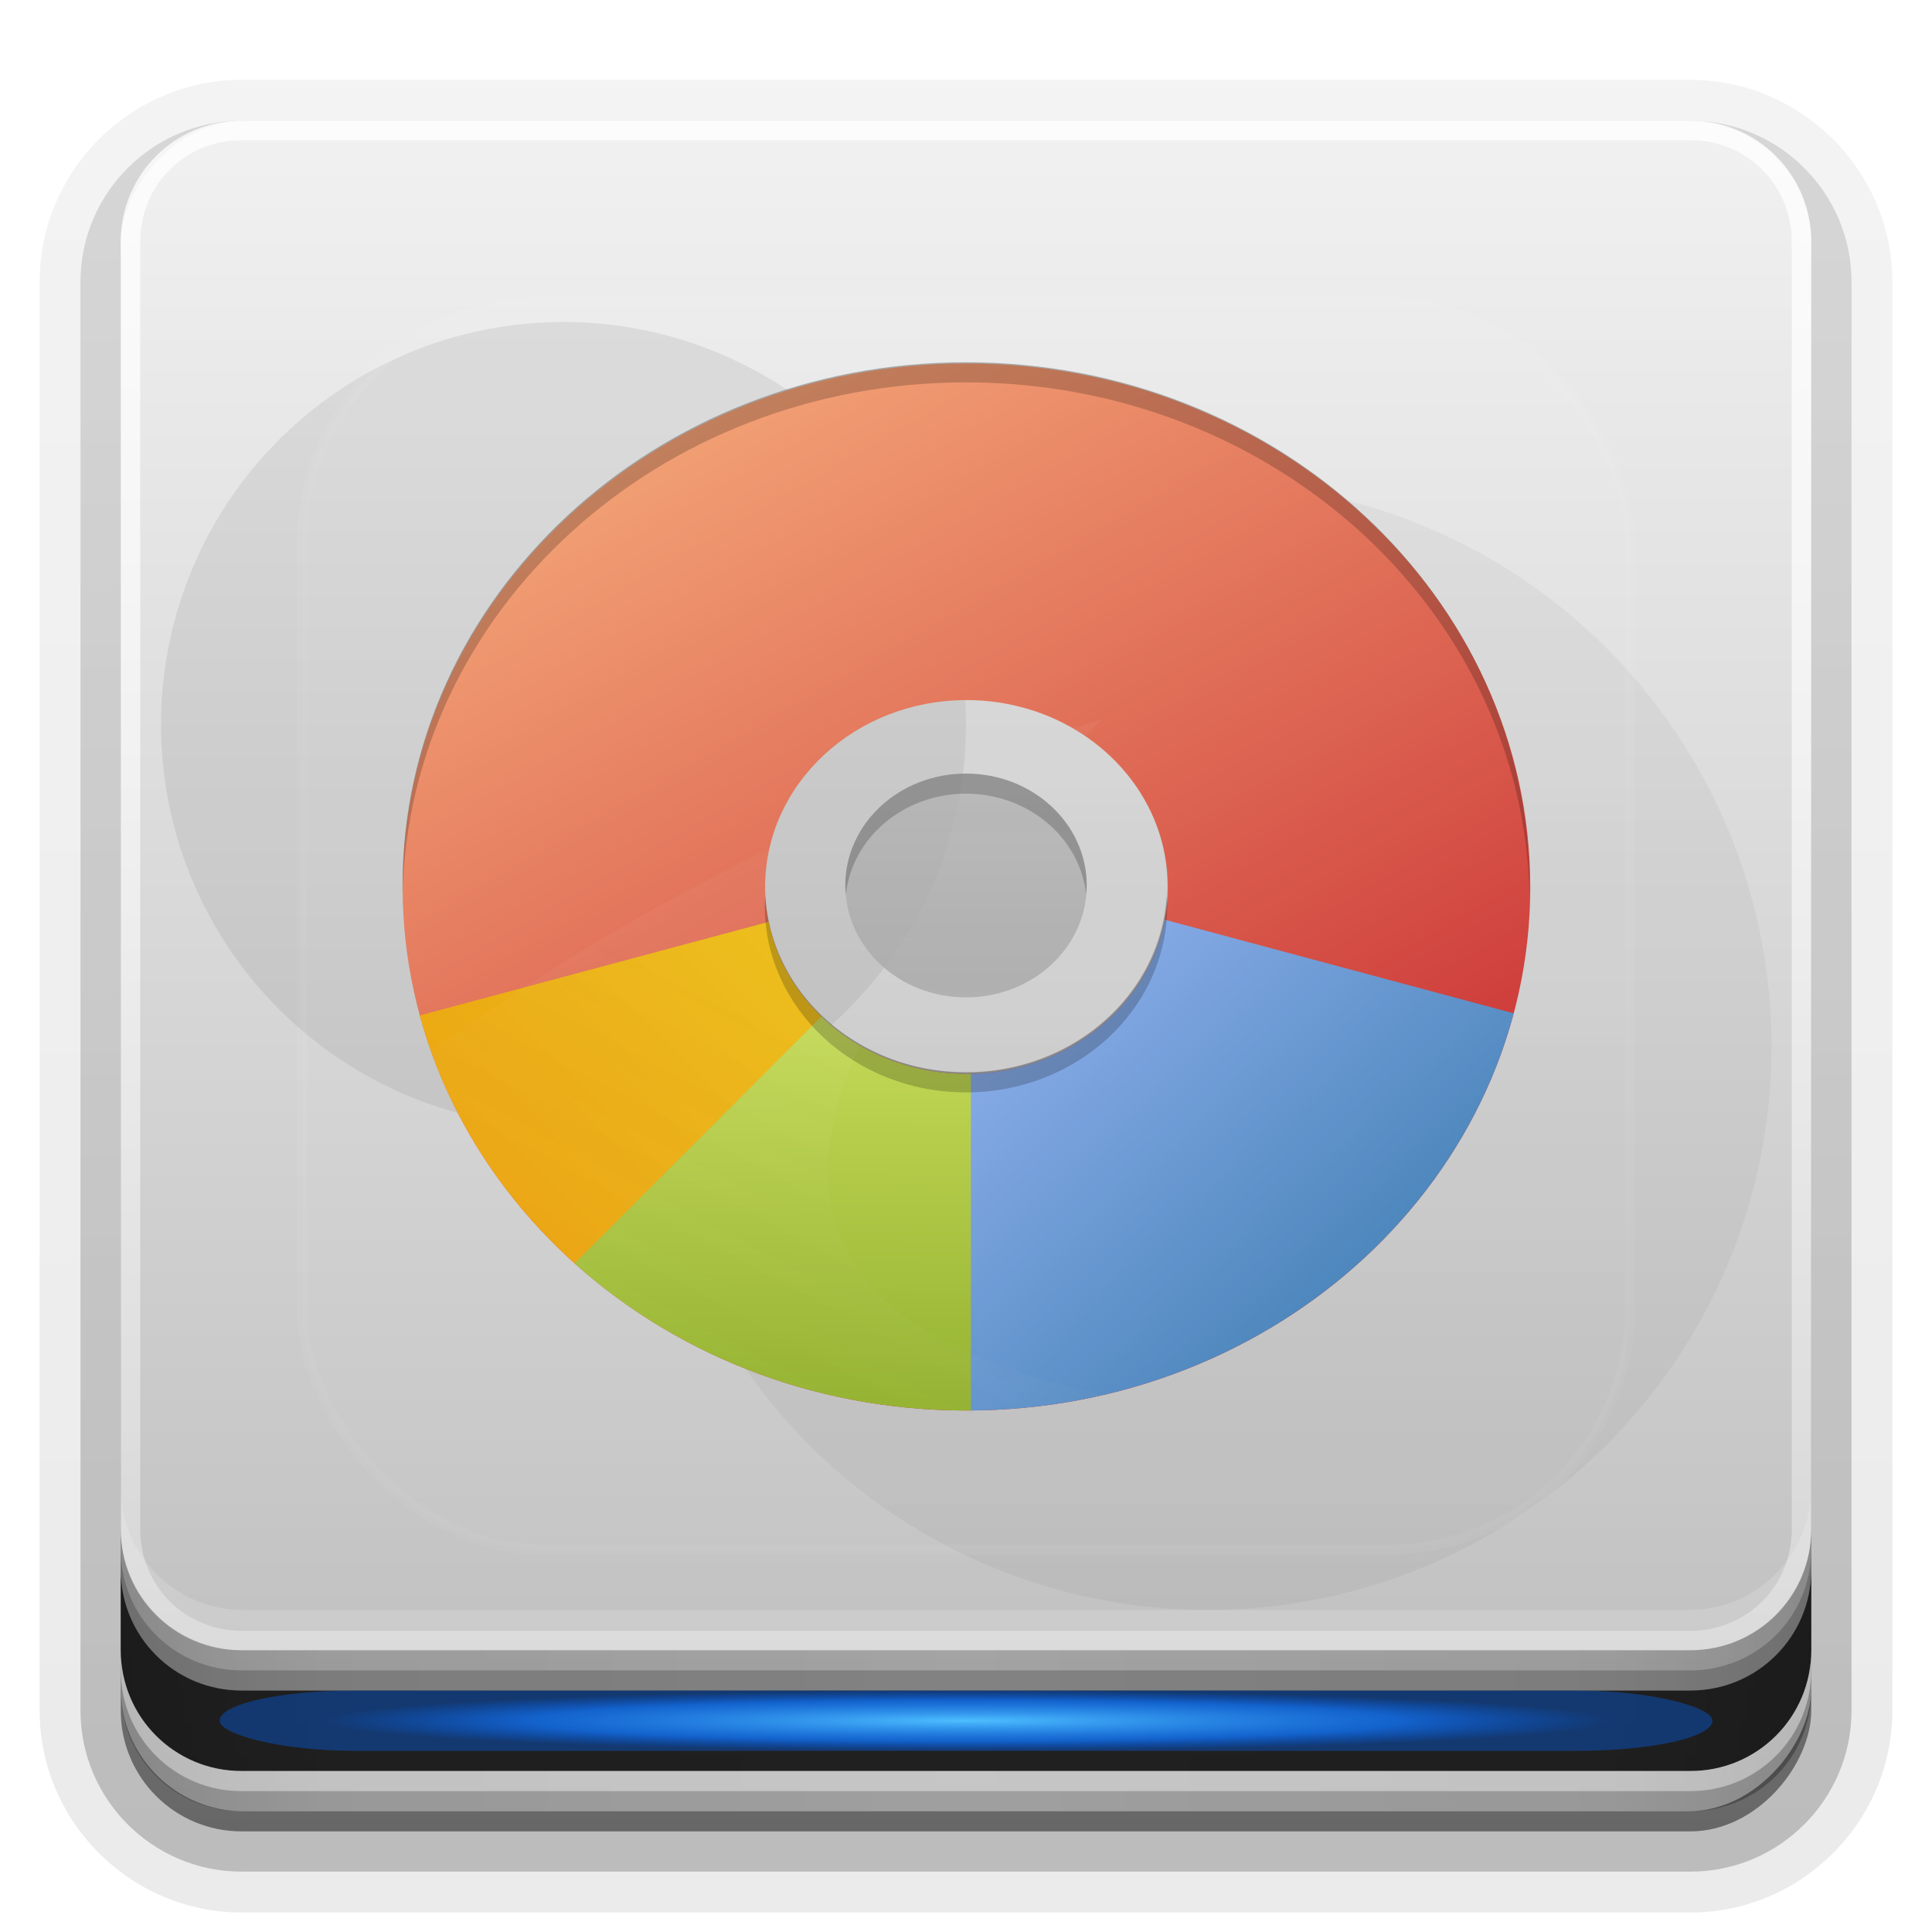 <?xml version="1.0" encoding="UTF-8"?>
<!-- Created with Inkscape (http://www.inkscape.org/) -->
<svg id="svg2408" width="96" height="96" version="1.0" xmlns="http://www.w3.org/2000/svg" xmlns:cc="http://creativecommons.org/ns#" xmlns:dc="http://purl.org/dc/elements/1.1/" xmlns:rdf="http://www.w3.org/1999/02/22-rdf-syntax-ns#" xmlns:xlink="http://www.w3.org/1999/xlink">
 <defs id="defs2410">
  <linearGradient id="linearGradient3901">
   <stop id="stop3903" stop-color="#a2dfff" offset="0"/>
   <stop id="stop3905" stop-color="#006dff" stop-opacity="0" offset="1"/>
  </linearGradient>
  <linearGradient id="ButtonShadow" x1="45.448" x2="45.448" y1="92.54" y2="7.016" gradientTransform="scale(1.006 .994)" gradientUnits="userSpaceOnUse">
   <stop id="stop3750" offset="0"/>
   <stop id="stop3752" stop-opacity=".588" offset="1"/>
  </linearGradient>
  <filter id="filter3174" color-interpolation-filters="sRGB">
   <feGaussianBlur id="feGaussianBlur3176" stdDeviation="1.71"/>
  </filter>
  <filter id="filter3794" x="-.192" y="-.192" width="1.384" height="1.384" color-interpolation-filters="sRGB">
   <feGaussianBlur id="feGaussianBlur3796" stdDeviation="5.28"/>
  </filter>
  <linearGradient id="linearGradient3613" x1="48" x2="48" y1="20.221" y2="138.66" gradientUnits="userSpaceOnUse">
   <stop id="stop3739" stop-color="#fff" offset="0"/>
   <stop id="stop3741" stop-color="#fff" stop-opacity="0" offset="1"/>
  </linearGradient>
  <linearGradient id="linearGradient3617" x1="32" x2="32" y1="88" y2="-8" gradientTransform="translate(0,-96)" gradientUnits="userSpaceOnUse">
   <stop id="stop4329" stop-color="#f0f0f0" offset="0"/>
   <stop id="stop4331" stop-color="#b4b4b4" offset="1"/>
  </linearGradient>
  <linearGradient id="ButtonShadow-0" x1="45.448" x2="45.448" y1="92.54" y2="7.016" gradientTransform="matrix(1.006 0 0 .994 100 0)" gradientUnits="userSpaceOnUse">
   <stop id="stop3750-8" offset="0"/>
   <stop id="stop3752-5" stop-opacity=".588" offset="1"/>
  </linearGradient>
  <linearGradient id="linearGradient3780" x1="32.251" x2="32.251" y1="6.132" y2="90.239" gradientTransform="matrix(1.024 0 0 1.012 -1.143 -98.071)" gradientUnits="userSpaceOnUse" xlink:href="#ButtonShadow-0"/>
  <linearGradient id="linearGradient3721" x1="32.251" x2="32.251" y1="6.132" y2="90.239" gradientTransform="translate(0,-97)" gradientUnits="userSpaceOnUse" xlink:href="#ButtonShadow-0"/>
  <clipPath id="clipPath4355">
   <rect id="rect4357" x="6" y="6" width="84" height="80" rx="6" ry="6" fill="#fff"/>
  </clipPath>
  <radialGradient id="radialGradient4375" cx="48" cy="87.792" r="42" gradientTransform="matrix(1 -6.7115e-8 8.4282e-8 1.256 110 -24.506)" gradientUnits="userSpaceOnUse">
   <stop id="stop4369" stop-color="#fff" stop-opacity=".718" offset="0"/>
   <stop id="stop4371" stop-color="#fff" offset="1"/>
  </radialGradient>
  <linearGradient id="linearGradient4390" x1="48" x2="48" y1="88" y2="-40" gradientTransform="matrix(1,0,0,-1,0,92)" gradientUnits="userSpaceOnUse">
   <stop id="stop4386" stop-color="#fff" offset="0"/>
   <stop id="stop4388" stop-color="#fff" stop-opacity="0" offset="1"/>
  </linearGradient>
  <linearGradient id="linearGradient3140" x1="90" x2="48" y1="88" y2="88" gradientUnits="userSpaceOnUse" spreadMethod="reflect">
   <stop id="stop3894-4" stop-opacity=".588" offset="0"/>
   <stop id="stop3896-3" stop-opacity=".471" offset=".118"/>
   <stop id="stop3898-3" stop-opacity=".392" offset=".238"/>
   <stop id="stop3900-6" stop-opacity=".314" offset="1"/>
  </linearGradient>
  <radialGradient id="radialGradient4087" cx="48" cy="85.5" r="36" gradientTransform="matrix(1 0 0 .014 0 84.312)" gradientUnits="userSpaceOnUse" xlink:href="#linearGradient3901"/>
  <clipPath id="clipPath3919-4">
   <rect id="rect3921-3" transform="scale(1,-1)" x="6" y="-82" width="84" height="76" rx="6.1" ry="6.1" fill="#f0f"/>
  </clipPath>
  <filter id="filter3927-5" x="-.216" y="-.27" width="1.432" height="1.54" color-interpolation-filters="sRGB">
   <feGaussianBlur id="feGaussianBlur3929-0" stdDeviation="7.2"/>
  </filter>
  <linearGradient id="linearGradient3767">
   <stop id="stop3769" stop-color="#4d4d4d" stop-opacity=".707" offset="0"/>
   <stop id="stop3771" stop-color="#4d4d4d" stop-opacity=".314" offset="1"/>
  </linearGradient>
  <radialGradient id="radialGradient4138" cx="48" cy="84" r="30" gradientTransform="matrix(1.067 0 0 .05 -3.2 81.3)" gradientUnits="userSpaceOnUse">
   <stop id="stop3315" stop-color="#4dbeff" offset="0"/>
   <stop id="stop4186" stop-color="#1379ff" stop-opacity=".65" offset=".672"/>
   <stop id="stop3317" stop-color="#06f" stop-opacity="0" offset="1"/>
  </radialGradient>
  <filter id="filter4180" x="-.114" y="-1.415" width="1.229" height="3.83" color-interpolation-filters="sRGB">
   <feGaussianBlur id="feGaussianBlur4182" stdDeviation="3.537"/>
  </filter>
  <clipPath id="clipPath3306">
   <rect id="rect3308" x="12" y="12" width="72" height="60" rx="4" ry="4" fill="#fff"/>
  </clipPath>
  <filter id="filter3642" x="-.123" y="-.18" width="1.245" height="1.36" color-interpolation-filters="sRGB">
   <feGaussianBlur id="feGaussianBlur3644" stdDeviation="3.178"/>
  </filter>
  <clipPath id="clipPath3951">
   <path id="path3953" d="m-0.107 7.759c-0.408 0.408-0.406 1.073 0.011 1.49l9.794 9.794c0.417 0.417 1.082 0.42 1.49 0.011l11.789-11.789c0.408-0.408 0.406-1.073-0.011-1.49l-9.794-9.794c-0.417-0.417-1.082-0.42-1.49-0.011l-11.789 11.789z" fill="#fff"/>
  </clipPath>
  <linearGradient id="linearGradient4107" x1="44.325" x2="78.93" y1=".214" y2="60.151" gradientTransform="translate(0,100)" gradientUnits="userSpaceOnUse">
   <stop id="stop6701" stop-color="#f8b17e" offset="0"/>
   <stop id="stop6295" stop-color="#c6262e" offset="1"/>
  </linearGradient>
  <linearGradient id="linearGradient4109" x1="25.562" x2="11" y1="7.692" y2="7.692" gradientUnits="userSpaceOnUse">
   <stop id="stop3867" stop-color="#ec9013" offset="0"/>
   <stop id="stop3869" stop-color="#ebc514" offset="1"/>
  </linearGradient>
  <linearGradient id="linearGradient4111" x1="12.84" x2="17.818" y1="7.255" y2="12.327" gradientUnits="userSpaceOnUse">
   <stop id="stop6713-9" stop-color="#8badea" offset="0"/>
   <stop id="stop6715-2" stop-color="#3b7caf" offset="1"/>
  </linearGradient>
  <linearGradient id="linearGradient4113" x1="20.287" x2="10.949" y1="8.394" y2="8.247" gradientUnits="userSpaceOnUse">
   <stop id="stop6721-4" stop-color="#8cab2a" offset="0"/>
   <stop id="stop6723-4" stop-color="#d7e866" offset="1"/>
  </linearGradient>
  <linearGradient id="linearGradient4115" x1="24.452" x2="13.649" y1="45.405" y2="65.73" gradientUnits="userSpaceOnUse">
   <stop id="stop3222-9" stop-color="#fff" offset="0"/>
   <stop id="stop3224-0" stop-color="#bfbfbf" stop-opacity="0" offset="1"/>
  </linearGradient>
  <clipPath id="clipPath3246">
   <path id="path3248" d="m48 113.14c-16.512 0-29.898 12.43-29.898 27.763 0 15.333 13.386 27.763 29.898 27.763s29.898-12.43 29.898-27.763c0-15.333-13.386-27.763-29.898-27.763zm0 17.852c5.897 0 10.678 4.434 10.678 9.911 0 5.476-4.781 9.911-10.678 9.911-5.897 0-10.678-4.434-10.678-9.911 0-5.476 4.781-9.911 10.678-9.911z" color="#000000" opacity=".2"/>
  </clipPath>
  <linearGradient id="linearGradient4026" x1="56" x2="56" y1="72" y2="16" gradientUnits="userSpaceOnUse" xlink:href="#linearGradient3767"/>
  <filter id="filter4030" x="-.185" y="-.199" width="1.37" height="1.399" color-interpolation-filters="sRGB">
   <feGaussianBlur id="feGaussianBlur4032" stdDeviation="4.32"/>
  </filter>
 </defs>
 <g id="layer2" display="none">
  <rect id="rect3745" x="5" y="7" width="86" height="85" rx="6" ry="6" fill="url(#ButtonShadow)" filter="url(#filter3174)" opacity=".9"/>
 </g>
 <g id="layer3">
  <path id="path3786" transform="scale(1,-1)" d="m12-95.031c-5.511 0-10.031 4.52-10.031 10.031v71c0 5.511 4.52 10.031 10.031 10.031h72c5.511 0 10.031-4.52 10.031-10.031v-71c0-5.511-4.52-10.031-10.031-10.031h-72z" fill="url(#linearGradient3780)" opacity=".08"/>
  <path id="path3778" transform="scale(1,-1)" d="m12-94.031c-4.972 0-9.031 4.06-9.031 9.031v71c0 4.972 4.06 9.031 9.031 9.031h72c4.972 0 9.031-4.06 9.031-9.031v-71c0-4.972-4.06-9.031-9.031-9.031h-72z" fill="url(#linearGradient3780)" opacity=".1"/>
  <path id="path3770" transform="scale(1,-1)" d="m12-93c-4.409 0-8 3.591-8 8v71c0 4.409 3.591 8 8 8h72c4.409 0 8-3.591 8-8v-71c0-4.409-3.591-8-8-8h-72z" fill="url(#linearGradient3780)" opacity=".2"/>
  <rect id="rect3723" transform="scale(1,-1)" x="5" y="-92" width="86" height="85" rx="7" ry="7" fill="url(#linearGradient3780)" opacity=".3"/>
  <rect id="rect3716" transform="scale(1,-1)" x="6" y="-91" width="84" height="84" rx="6" ry="6" fill="url(#linearGradient3721)" opacity=".45"/>
 </g>
 <g id="layer1">
  <rect id="rect2419" transform="scale(1,-1)" x="6" y="-90" width="84" height="84" rx="6.1" ry="6.1" fill="url(#linearGradient3617)"/>
  <path id="rect4359" d="m120.78 6.125c-2.739 0.558-4.781 2.966-4.781 5.875v68c0 3.324 2.676 6 6 6h72c3.324 0 6-2.676 6-6v-68c0-2.909-2.042-5.317-4.781-5.875 2.205 0.536 3.812 2.491 3.812 4.875v68c0 2.805-2.226 5.031-5.031 5.031h-72c-2.805 0-5.031-2.226-5.031-5.031v-68c0-2.384 1.607-4.339 3.812-4.875z" fill="url(#radialGradient4375)" opacity=".2"/>
  <path id="path4412" d="m6 100v1c0 3.324 2.676 6 6 6h72c3.324 0 6-2.676 6-6v-1c0 3.324-2.676 6-6 6h-72c-3.324 0-6-2.676-6-6z" opacity=".15"/>
 </g>
 <g id="layer7">
  <g id="g3915" clip-path="url(#clipPath3919-4)" filter="url(#filter3927-5)" opacity=".2">
   <path id="path3911" transform="matrix(1.25,0,0,1,-12,0)" d="m48 36a16 20 0 1 1-32 0 16 20 0 1 1 32 0z" color="#000000" opacity=".357"/>
   <path id="path3913" transform="matrix(1.167 0 0 1 -5.333 0)" d="m80 52a24 28 0 1 1-48 0 24 28 0 1 1 48 0z" color="#000000" opacity=".2"/>
  </g>
 </g>
 <g id="layer8">
  <path id="rect4028" d="m6 73.906v2c0 3.379 2.714 6.094 6.094 6.094h71.812c3.379 0 6.094-2.714 6.094-6.094v-2c0 3.379-2.714 6.094-6.094 6.094h-71.812c-3.379 0-6.094-2.714-6.094-6.094z" fill="#fff" opacity=".15"/>
  <path id="rect4377" d="m12 82c-3.324 0-6-2.676-6-6v-64c0-3.324 2.676-6 6-6h72c3.324 0 6 2.676 6 6v64c0 3.324-2.676 6-6 6zm0-0.969h72c2.805 0 5.031-2.226 5.031-5.031v-64c0-2.805-2.226-5.031-5.031-5.031h-72c-2.805 0-5.031 2.226-5.031 5.031v64c0 2.805 2.226 5.031 5.031 5.031z" fill="url(#linearGradient4390)" opacity=".8"/>
 </g>
 <g id="layer4">
  <path id="path3888" d="m6 76v8c0 3.324 2.676 6 6 6h72c3.324 0 6-2.676 6-6v-8c0 3.324-2.676 6-6 6h-72c-3.324 0-6-2.676-6-6z" fill="url(#linearGradient3140)" opacity=".5"/>
  <path id="path4010" d="m6 78v4c0 3.324 2.676 6 6 6h72c3.324 0 6-2.676 6-6v-4c0 3.324-2.676 6-6 6h-72c-3.324 0-6-2.676-6-6z" opacity=".8"/>
  <path id="path4054" d="m6 82v1c0 3.324 2.676 6 6 6h72c3.324 0 6-2.676 6-6v-1c0 3.324-2.676 6-6 6h-72c-3.324 0-6-2.676-6-6z" fill="#fff" opacity=".4"/>
  <path id="path4059" d="m6 77v1c0 3.324 2.676 6 6 6h72c3.324 0 6-2.676 6-6v-1c0 3.324-2.676 6-6 6h-72c-3.324 0-6-2.676-6-6z" opacity=".2"/>
  <path id="path4089" transform="matrix(1.083 0 0 8 -4 -579)" d="m84 85.5a36 0.5 0 1 1-72 0 36 0.5 0 1 1 72 0z" color="#000000" fill="url(#radialGradient4087)" opacity=".5"/>
  <path id="path4061" transform="matrix(1,0,0,2,0,-66)" d="m84 85.5a36 0.5 0 1 1-72 0 36 0.5 0 1 1 72 0z" color="#000000" fill="url(#radialGradient4087)"/>
  <rect id="rect3323" transform="matrix(1 0 0 .5 0 44)" x="10.911" y="80" width="74.179" height="6" rx="6.744" ry="6" fill="#06f" filter="url(#filter4180)" opacity=".6"/>
  <rect id="rect3311" x="16" y="84" width="64" height="3" rx="5.818" ry="3" fill="url(#radialGradient4138)"/>
 </g>
 <g id="layer5">
  <rect id="rect3171" x="15" y="15" width="66" height="62" rx="12" ry="12" clip-path="url(#clipPath4355)" fill="url(#linearGradient3613)" filter="url(#filter3794)" opacity=".2" stroke="#fff" stroke-linecap="round" stroke-width=".5"/>
 </g>
 <g id="layer6">
  <path id="path3948" transform="translate(0,-80)" d="m72 48a24 24 0 1 1-48 0 24 24 0 1 1 48 0z" color="#000000" opacity=".2"/>
  <path id="path3950" transform="matrix(1.167 0 0 1.167 -8 -88)" d="m54 48a6 6 0 1 1-12 0 6 6 0 1 1 12 0z" color="#000000" opacity=".2"/>
  <path id="path3952" transform="matrix(.667 0 0 .667 16 -64)" d="m54 48a6 6 0 1 1-12 0 6 6 0 1 1 12 0z" color="#000000" opacity=".2"/>
  <path id="path3954" d="m25.779-15.673 26.914-11.209-18.473 22.555z"/>
  <path id="path3956" transform="matrix(.989 .145 -.145 .989 12.177 -81.347)" d="m31 68a3 3 0 1 1-6 0 3 3 0 1 1 6 0z" color="#000000" opacity=".2"/>
  <path id="path4028" d="m48 18c-15.464 0-28 11.641-28 26s12.536 26 28 26 28-11.641 28-26-12.536-26-28-26zm0 16.719c5.523 0 10 4.153 10 9.281s-4.477 9.281-10 9.281-10-4.153-10-9.281 4.477-9.281 10-9.281zm0 3.719c-3.314 0-6 2.486-6 5.562s2.686 5.562 6 5.562 6-2.486 6-5.562-2.686-5.562-6-5.562z" color="#000000" fill="#fff" filter="url(#filter4030)" opacity=".8"/>
  <path id="path3235" d="m48 18c-15.464 0-28 11.641-28 26s12.536 26 28 26 28-11.641 28-26-12.536-26-28-26zm0 16.719c5.523 0 10 4.153 10 9.281s-4.477 9.281-10 9.281-10-4.153-10-9.281 4.477-9.281 10-9.281zm0 3.719c-3.314 0-6 2.486-6 5.562s2.686 5.562 6 5.562 6-2.486 6-5.562-2.686-5.562-6-5.562z" color="#000000" fill="url(#linearGradient4026)" opacity=".7"/>
  <g id="g3286" transform="matrix(.937 0 0 .937 3.048 -87.952)" clip-path="url(#clipPath3246)">
   <path id="rect3519" d="m15.125 111c-2.278 0-4.125 1.861-4.125 4.188v54.625c0 2.327 1.847 4.188 4.125 4.188h65.75c2.278 0 4.125-1.861 4.125-4.188v-54.625c0-2.327-1.847-4.188-4.125-4.188h-65.75z" fill="url(#linearGradient4107)"/>
   <g id="g3873" transform="matrix(2.789 2.789 -2.789 2.789 37.06 89.662)" clip-path="url(#clipPath3951)">
    <path id="path3841" transform="matrix(0 .893 -1.444 -2.2377e-8 21.111 -2.82)" d="m25.562 7a14.562 9 0 0 1-1.951 4.5l-12.611-4.5z" fill="url(#linearGradient4109)"/>
    <path id="path3845" transform="matrix(.773 -.446 .722 1.251 -2.56 3.154)" d="m25.562 7a14.562 9 0 0 1-10.793 8.693l-3.769-8.693z" fill="url(#linearGradient4111)"/>
    <path id="path3847" transform="matrix(.631 .631 -1.021 1.021 11.206 -7.093)" d="m25.562 7a14.562 9 0 0 1-4.265 6.364l-10.297-6.364z" fill="url(#linearGradient4113)"/>
   </g>
   <path id="path3295" transform="matrix(1.117 0 0 1.117 -.267 90.753)" d="m64.467 70.746c-31.604-1.483-35.94-11.416-14.841-33.81-23.873 7.551-35.167 18.171-43.557 25.412-8.911 7.758-0.529 17.769 9.274 16.938 10.159-0.007 41.02-1.879 49.125-8.54z" clip-path="url(#clipPath3306)" fill="url(#linearGradient4115)" fill-rule="evenodd" filter="url(#filter3642)" opacity=".2"/>
  </g>
  <path id="path4043" d="m48 18c-15.464 0-28 11.641-28 26s12.536 26 28 26 28-11.641 28-26-12.536-26-28-26zm0 1.031c14.948 0 26.969 11.208 26.969 24.969s-12.021 24.969-26.969 24.969-26.969-11.208-26.969-24.969 12.021-24.969 26.969-24.969zm0 14.656c-6.038 0-11.031 4.586-11.031 10.312s4.993 10.312 11.031 10.312 11.031-4.586 11.031-10.312-4.993-10.312-11.031-10.312zm0 1.031c5.523 0 10 4.153 10 9.281s-4.477 9.281-10 9.281-10-4.153-10-9.281 4.477-9.281 10-9.281zm0 3.719c-3.314 0-6 2.486-6 5.562s2.686 5.562 6 5.562 6-2.486 6-5.562-2.686-5.562-6-5.562zm0 1.031c2.8 0 4.969 2.052 4.969 4.531s-2.169 4.531-4.969 4.531-4.969-2.052-4.969-4.531 2.169-4.531 4.969-4.531z" color="#000000" fill="url(#linearGradient4026)" opacity=".05"/>
  <path id="path4034" d="m48 18c-15.464 0-28 11.641-28 26 0 0.167-0.003 0.334 0 0.5 0.287-14.129 12.716-25.5 28-25.5s27.713 11.371 28 25.5c0.003-0.166 0-0.333 0-0.5 0-14.359-12.536-26-28-26zm0 20.438c-3.314 0-6 2.486-6 5.562 0 0.15 0.019 0.291 0.031 0.438 0.307-2.808 2.862-5 5.969-5s5.662 2.192 5.969 5c0.012-0.147 0.031-0.288 0.031-0.438 0-3.077-2.686-5.562-6-5.562zm-9.969 6.062c-0.01 0.169-0.031 0.329-0.031 0.5 0 5.128 4.477 9.281 10 9.281s10-4.153 10-9.281c0-0.171-0.021-0.331-0.031-0.5-0.285 4.891-4.63 8.781-9.969 8.781s-9.684-3.89-9.969-8.781z" color="#000000" opacity=".2"/>
 </g>
</svg>
